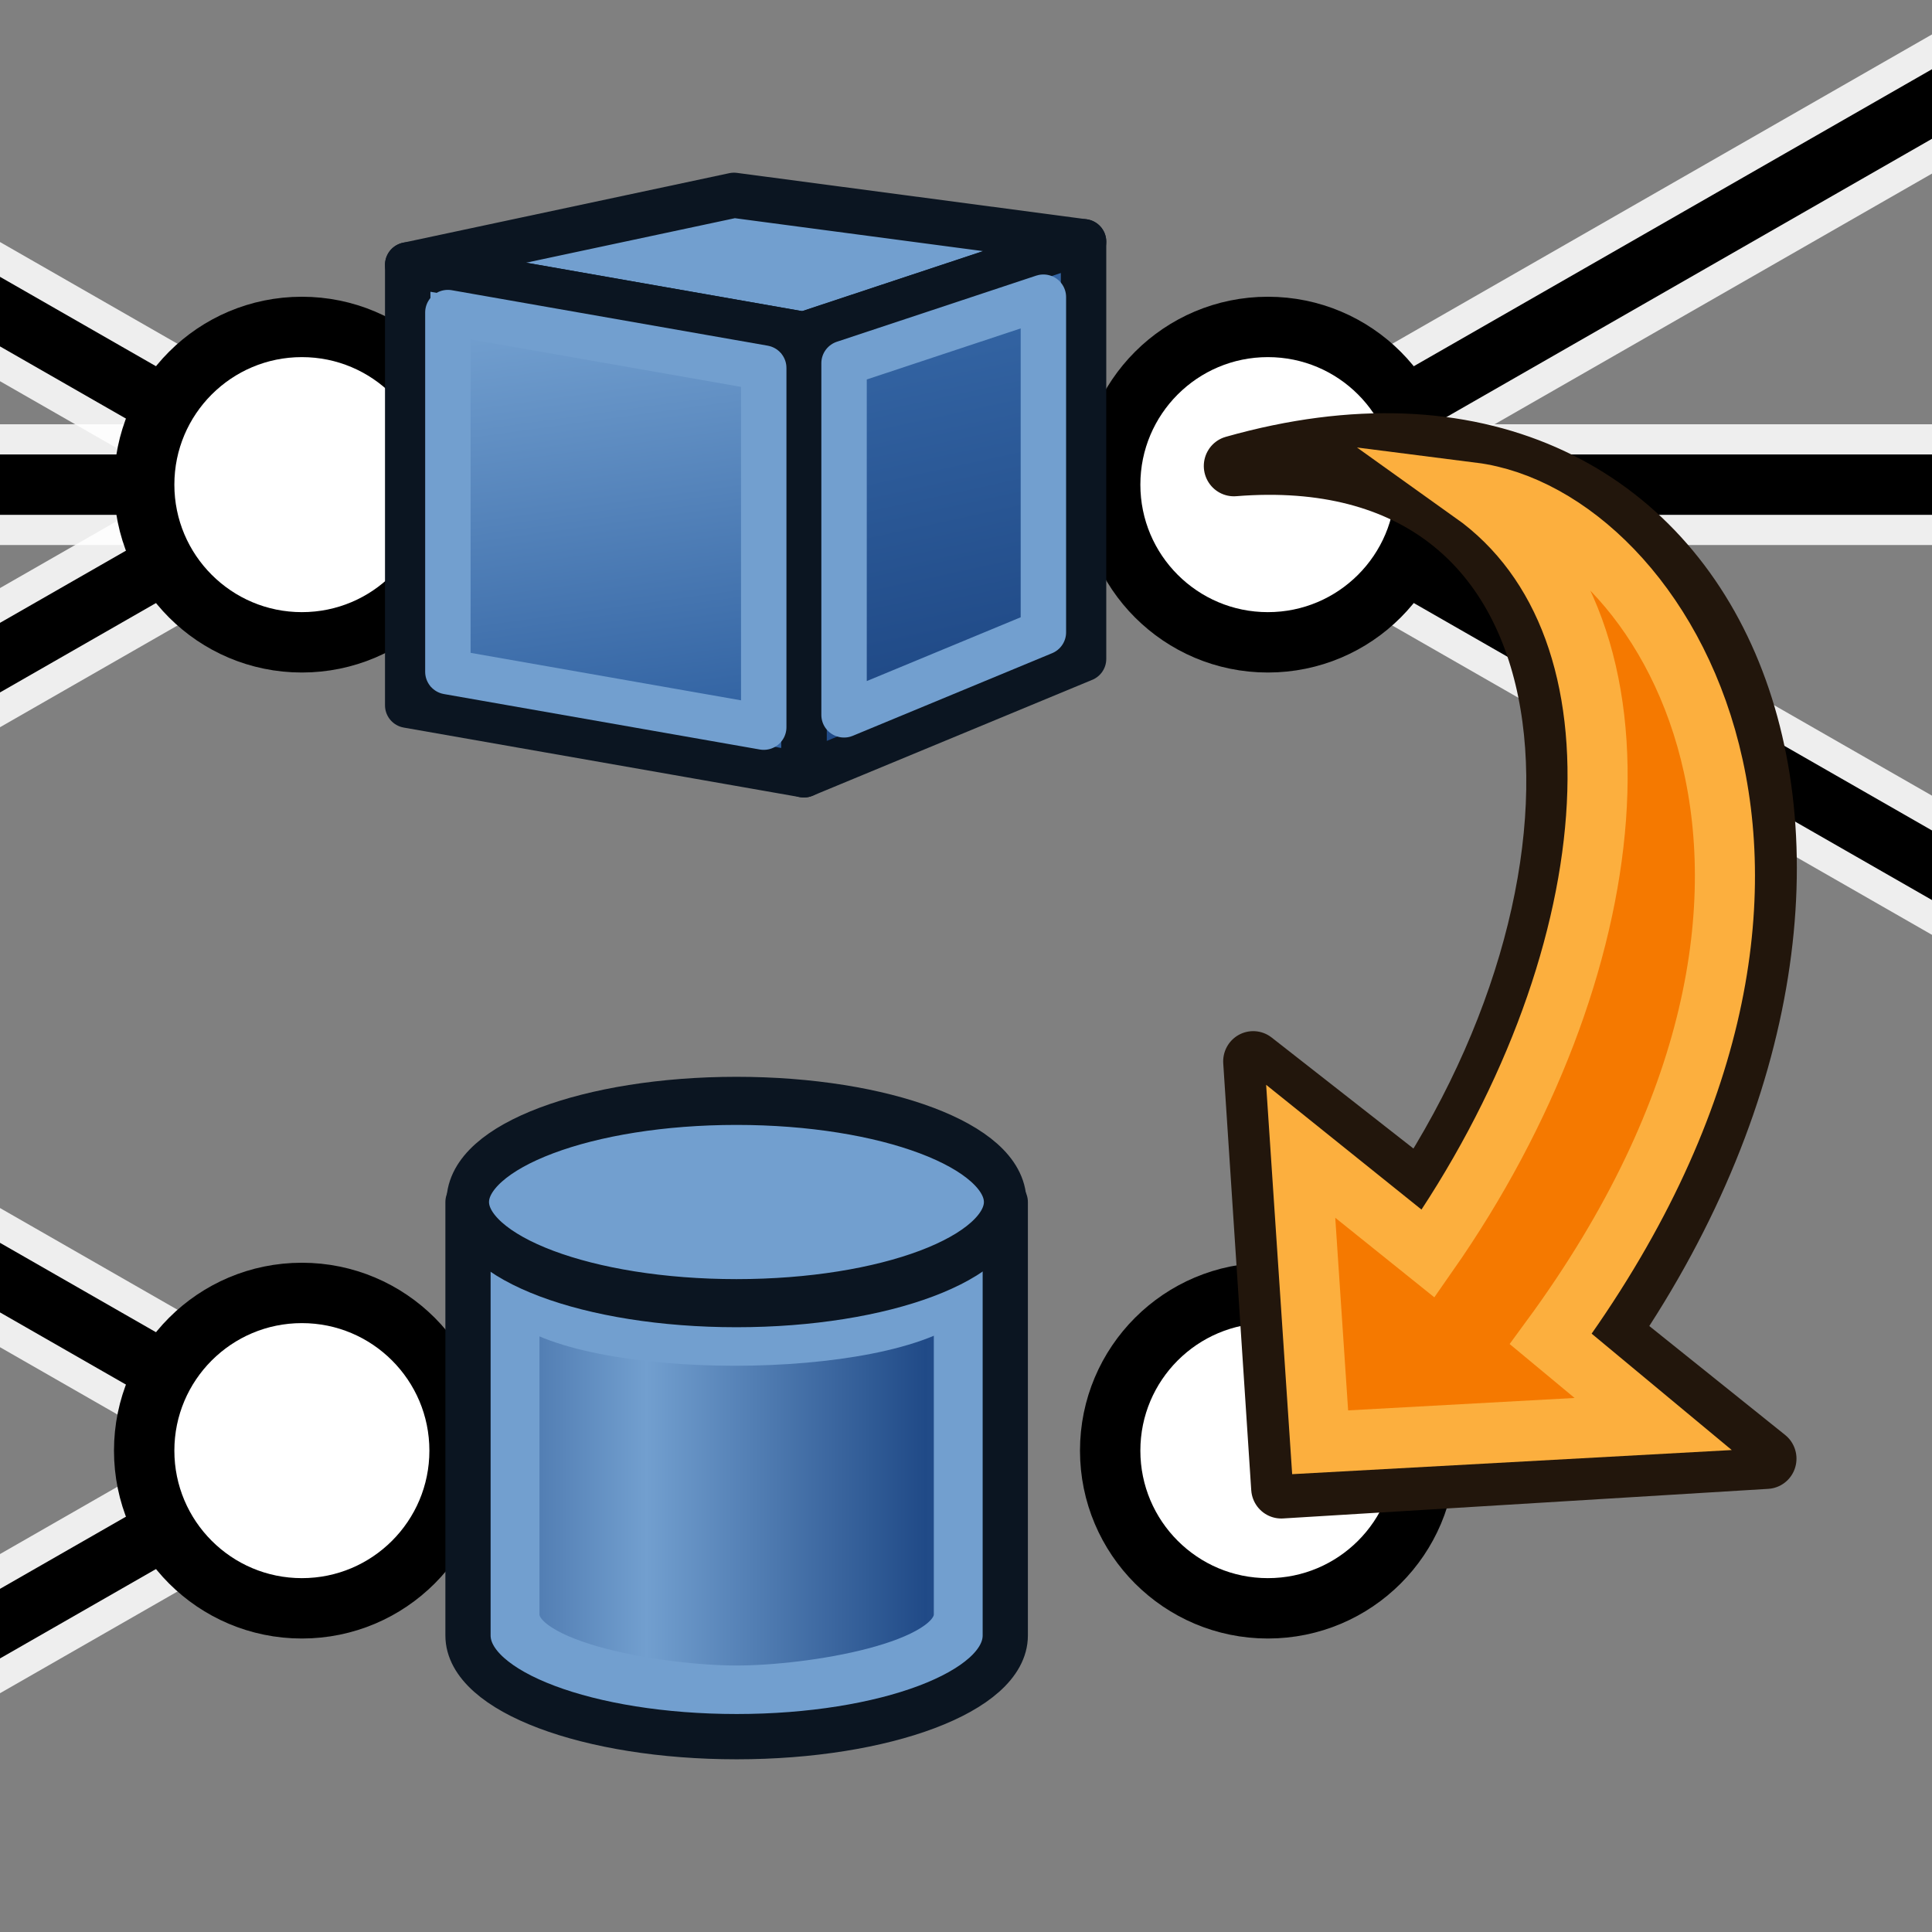 <?xml version="1.0" encoding="UTF-8" standalone="no"?>
<!-- Created with Inkscape (http://www.inkscape.org/) -->

<svg
   width="64"
   height="64"
   id="svg2869"
   version="1.1"
   viewBox="0 0 64 64"
   xmlns:xlink="http://www.w3.org/1999/xlink"
   xmlns="http://www.w3.org/2000/svg"
   xmlns:svg="http://www.w3.org/2000/svg"
   xmlns:rdf="http://www.w3.org/1999/02/22-rdf-syntax-ns#"
   xmlns:cc="http://creativecommons.org/ns#"
   xmlns:dc="http://purl.org/dc/elements/1.1/">
  <rect x="0" y="0" width="64" height="64" fill="#808080" stroke="none"/>
  <defs
     id="defs2871">
    <linearGradient
       id="linearGradient5">
      <stop
         style="stop-color:#ef2929;stop-opacity:1;"
         offset="0"
         id="stop19" />
      <stop
         style="stop-color:#ef2929;stop-opacity:0;"
         offset="1"
         id="stop20" />
    </linearGradient>
    <linearGradient
       id="swatch18">
      <stop
         style="stop-color:#ef2929;stop-opacity:1;"
         offset="0"
         id="stop18" />
    </linearGradient>
    <linearGradient
       id="swatch15">
      <stop
         style="stop-color:#3d0000;stop-opacity:1;"
         offset="0"
         id="stop15" />
    </linearGradient>
    <linearGradient
       id="linearGradient5-1">
      <stop
         style="stop-color:#ef2929;stop-opacity:1;"
         offset="0"
         id="stop5" />
      <stop
         style="stop-color:#ef2929;stop-opacity:0;"
         offset="1"
         id="stop6" />
    </linearGradient>
    <linearGradient
       id="linearGradient3836-9">
      <stop
         style="stop-color:#a40000;stop-opacity:1"
         offset="0"
         id="stop3838-8" />
      <stop
         style="stop-color:#ef2929;stop-opacity:1"
         offset="1"
         id="stop3840-1" />
    </linearGradient>
    <linearGradient
       xlink:href="#linearGradient3860"
       id="linearGradient3807-3"
       x1="110"
       y1="35"
       x2="85"
       y2="35"
       gradientUnits="userSpaceOnUse"
       spreadMethod="reflect"
       gradientTransform="matrix(0.458,0,0,0.517,-28.625,1.448)" />
    <linearGradient
       id="linearGradient3860">
      <stop
         style="stop-color:#204a87;stop-opacity:1"
         offset="0"
         id="stop3862" />
      <stop
         style="stop-color:#729fcf;stop-opacity:1"
         offset="1"
         id="stop3864" />
    </linearGradient>
    <linearGradient
       y2="21.837"
       x2="47.502"
       y1="51.18"
       x1="53.897"
       gradientTransform="translate(0,-4)"
       gradientUnits="userSpaceOnUse"
       id="linearGradient1905"
       xlink:href="#linearGradient3777" />
    <linearGradient
       id="linearGradient3777">
      <stop
         style="stop-color:#204a87;stop-opacity:1"
         offset="0"
         id="stop3779" />
      <stop
         style="stop-color:#3465a4;stop-opacity:1"
         offset="1"
         id="stop3781" />
    </linearGradient>
    <linearGradient
       y2="21.311"
       x2="17.329"
       y1="55.718"
       x1="22.117"
       gradientTransform="translate(0,-4)"
       gradientUnits="userSpaceOnUse"
       id="linearGradient1907"
       xlink:href="#linearGradient3767" />
    <linearGradient
       id="linearGradient3767">
      <stop
         style="stop-color:#3465a4;stop-opacity:1"
         offset="0"
         id="stop3769" />
      <stop
         style="stop-color:#729fcf;stop-opacity:1"
         offset="1"
         id="stop3771" />
    </linearGradient>
    <linearGradient
       xlink:href="#linearGradient2831"
       id="linearGradient115"
       gradientUnits="userSpaceOnUse"
       gradientTransform="matrix(1.37,0,0,1.359,0.022,-18.215)"
       x1="13.479"
       y1="10.612"
       x2="15.419"
       y2="19.115" />
    <linearGradient
       id="linearGradient2831">
      <stop
         style="stop-color:#3465a4;stop-opacity:1;"
         offset="0"
         id="stop2833" />
      <stop
         id="stop2855"
         offset="0.333"
         style="stop-color:#5b86be;stop-opacity:1;" />
      <stop
         style="stop-color:#83a8d8;stop-opacity:0;"
         offset="1"
         id="stop2835" />
    </linearGradient>
    <linearGradient
       xlink:href="#linearGradient3805"
       id="linearGradient116"
       gradientUnits="userSpaceOnUse"
       gradientTransform="matrix(-1.37,0,0,-1.359,64.513,44.465)"
       x1="37.128"
       y1="29.73"
       x2="37.065"
       y2="26.194" />
    <linearGradient
       id="linearGradient3805">
      <stop
         style="stop-color:#3465a4;stop-opacity:1;"
         offset="0"
         id="stop3807" />
      <stop
         style="stop-color:#3465a4;stop-opacity:0;"
         offset="1"
         id="stop3809" />
    </linearGradient>
    <linearGradient
       xlink:href="#linearGradient3895"
       id="linearGradient117"
       gradientUnits="userSpaceOnUse"
       x1="42.703"
       y1="20.547"
       x2="26.606"
       y2="33.634" />
    <linearGradient
       id="linearGradient3895">
      <stop
         style="stop-color:#729fcf;stop-opacity:1;"
         offset="0"
         id="stop3897" />
      <stop
         style="stop-color:#204a87;stop-opacity:1;"
         offset="1"
         id="stop3899" />
    </linearGradient>
    <linearGradient
       xlink:href="#linearGradient3143"
       id="linearGradient3034"
       gradientUnits="userSpaceOnUse"
       x1="41.792"
       y1="20.135"
       x2="23.706"
       y2="34.083" />
    <linearGradient
       id="linearGradient3143">
      <stop
         style="stop-color:#729fcf;stop-opacity:1"
         offset="0"
         id="stop3145" />
      <stop
         style="stop-color:#3465a4;stop-opacity:1"
         offset="1"
         id="stop3147" />
    </linearGradient>
  </defs>
  <g
     id="layer3"
     style="display:inline">
    <g
       id="g19"
       transform="matrix(-1,0,0,1,57.946,32)">
      <path
         style="display:inline;fill:none;stroke:#ffffff;stroke-width:4;stroke-linecap:round;stroke-linejoin:round;stroke-miterlimit:4;stroke-dasharray:none;stroke-opacity:0.863"
         d="m 47.946,16.054 17.448,10"
         id="path16" />
      <path
         style="display:inline;fill:none;stroke:#000000;stroke-width:2;stroke-linecap:round;stroke-linejoin:round;stroke-miterlimit:4;stroke-dasharray:none;stroke-opacity:1"
         d="m 47.946,16.054 17.448,10"
         id="path17" />
      <path
         style="display:inline;fill:none;stroke:#ffffff;stroke-width:4;stroke-linecap:round;stroke-linejoin:round;stroke-miterlimit:4;stroke-dasharray:none;stroke-opacity:0.863"
         d="m 47.946,16.054 17.448,-10"
         id="path18" />
      <path
         style="display:inline;fill:none;stroke:#000000;stroke-width:2;stroke-linecap:round;stroke-linejoin:round;stroke-miterlimit:4;stroke-dasharray:none;stroke-opacity:1"
         d="m 47.946,16.054 17.448,-10"
         id="path19" />
    </g>
    <g
       id="g13"
       transform="matrix(-1,0,0,1,57.946,1.1645508e-7)">
      <path
         style="display:inline;fill:none;stroke:#ffffff;stroke-width:4;stroke-linecap:round;stroke-linejoin:round;stroke-miterlimit:4;stroke-dasharray:none;stroke-opacity:0.863"
         d="M 47.946,16.054 H 65.394"
         id="path7" />
      <path
         style="display:inline;fill:none;stroke:#000000;stroke-width:2;stroke-linecap:round;stroke-linejoin:round;stroke-miterlimit:4;stroke-dasharray:none;stroke-opacity:1"
         d="M 47.946,16.054 H 65.394"
         id="path9" />
      <path
         style="display:inline;fill:none;stroke:#ffffff;stroke-width:4;stroke-linecap:round;stroke-linejoin:round;stroke-miterlimit:4;stroke-dasharray:none;stroke-opacity:0.863"
         d="m 47.946,16.054 17.448,10"
         id="path10" />
      <path
         style="display:inline;fill:none;stroke:#000000;stroke-width:2;stroke-linecap:round;stroke-linejoin:round;stroke-miterlimit:4;stroke-dasharray:none;stroke-opacity:1"
         d="m 47.946,16.054 17.448,10"
         id="path11" />
      <path
         style="display:inline;fill:none;stroke:#ffffff;stroke-width:4;stroke-linecap:round;stroke-linejoin:round;stroke-miterlimit:4;stroke-dasharray:none;stroke-opacity:0.863"
         d="m 47.946,16.054 17.448,-10"
         id="path12" />
      <path
         style="display:inline;fill:none;stroke:#000000;stroke-width:2;stroke-linecap:round;stroke-linejoin:round;stroke-miterlimit:4;stroke-dasharray:none;stroke-opacity:1"
         d="m 47.946,16.054 17.448,-10"
         id="path13" />
    </g>
    <g
       id="g6"
       transform="translate(-5.946)">
      <path
         style="display:inline;fill:none;stroke:#ffffff;stroke-width:4;stroke-linecap:round;stroke-linejoin:round;stroke-miterlimit:4;stroke-dasharray:none;stroke-opacity:0.863"
         d="M 47.946,16.054 H 74.233"
         id="path3868-3" />
      <path
         style="display:inline;fill:none;stroke:#000000;stroke-width:2;stroke-linecap:round;stroke-linejoin:round;stroke-miterlimit:4;stroke-dasharray:none;stroke-opacity:1"
         d="M 47.946,16.054 H 74.233"
         id="path8" />
      <path
         style="display:inline;fill:none;stroke:#ffffff;stroke-width:4;stroke-linecap:round;stroke-linejoin:round;stroke-miterlimit:4;stroke-dasharray:none;stroke-opacity:0.863"
         d="M 47.946,16.054 75.769,32"
         id="path3" />
      <path
         style="display:inline;fill:none;stroke:#000000;stroke-width:2;stroke-linecap:round;stroke-linejoin:round;stroke-miterlimit:4;stroke-dasharray:none;stroke-opacity:1"
         d="M 47.946,16.054 75.769,32"
         id="path4" />
      <path
         style="display:inline;fill:none;stroke:#ffffff;stroke-width:4;stroke-linecap:round;stroke-linejoin:round;stroke-miterlimit:4;stroke-dasharray:none;stroke-opacity:0.863"
         d="M 47.946,16.054 72.595,1.927"
         id="path5" />
      <path
         style="display:inline;fill:none;stroke:#000000;stroke-width:2;stroke-linecap:round;stroke-linejoin:round;stroke-miterlimit:4;stroke-dasharray:none;stroke-opacity:1"
         d="M 47.946,16.054 72.595,1.927"
         id="path6" />
    </g>
    <circle
       style="display:inline;fill:#ffffff;fill-opacity:1;stroke:#000000;stroke-width:2;stroke-linecap:round;stroke-linejoin:round;stroke-miterlimit:4;stroke-dasharray:none;stroke-dashoffset:0;stroke-opacity:1"
       id="path3823"
       cx="42"
       cy="16.054"
       r="5.224" />
    <circle
       style="display:inline;fill:#ffffff;fill-opacity:1;stroke:#000000;stroke-width:2;stroke-linecap:round;stroke-linejoin:round;stroke-miterlimit:4;stroke-dasharray:none;stroke-dashoffset:0;stroke-opacity:1"
       id="circle1"
       cx="42"
       cy="48.054"
       r="5.224" />
    <circle
       style="display:inline;fill:#ffffff;fill-opacity:1;stroke:#000000;stroke-width:2;stroke-linecap:round;stroke-linejoin:round;stroke-miterlimit:4;stroke-dasharray:none;stroke-dashoffset:0;stroke-opacity:1"
       id="circle2"
       cx="10"
       cy="16.054"
       r="5.224" />
    <circle
       style="display:inline;fill:#ffffff;fill-opacity:1;stroke:#000000;stroke-width:2;stroke-linecap:round;stroke-linejoin:round;stroke-miterlimit:4;stroke-dasharray:none;stroke-dashoffset:0;stroke-opacity:1"
       id="circle3"
       cx="10"
       cy="48.054"
       r="5.224" />
    <g
       id="g3205"
       transform="matrix(0.809,0,0,0.81,13.076,34.039)"
       style="display:inline;stroke-width:1.852;stroke-dasharray:none">
      <path
         id="path2994-3-3"
         d="m 25,24.862 c 0,2.285 -4.925,4.138 -11,4.138 C 7.925,29 3,27.147 3,24.862 l -1e-6,-17.724 H 25 Z"
         style="fill:#729fcf;stroke:#0b1521;stroke-width:1.852;stroke-linecap:round;stroke-linejoin:round;stroke-miterlimit:4.5;stroke-dasharray:none;stroke-dashoffset:20.4;stroke-opacity:1" />
      <path
         id="path2994-3-6-5"
         d="m 23,24 c 0,2.078 -6,3.016 -9,3.016 -3,0 -9,-0.938 -9,-3.016 l -1e-6,-15.655 H 23 Z"
         style="fill:url(#linearGradient3807-3);fill-opacity:1;stroke:#729fcf;stroke-width:1.852;stroke-linecap:round;stroke-linejoin:round;stroke-miterlimit:4.5;stroke-dasharray:none;stroke-dashoffset:20.4;stroke-opacity:1" />
      <path
         id="path2994-3-6-9-6"
         d="m 23,11 c -2.869,2.539 -15.328,2.543 -18,0"
         style="fill:none;stroke:#729fcf;stroke-width:1.852;stroke-linecap:round;stroke-linejoin:round;stroke-miterlimit:4.5;stroke-dasharray:none;stroke-dashoffset:20.4;stroke-opacity:1" />
      <ellipse
         transform="matrix(0.524,0,0,0.591,32.333,-7.64)"
         id="path2994-2"
         style="fill:#729fcf;stroke:#0b1521;stroke-width:3.329;stroke-linecap:round;stroke-linejoin:round;stroke-miterlimit:4.5;stroke-dasharray:none;stroke-dashoffset:20.4;stroke-opacity:1"
         cx="-35"
         cy="25"
         rx="21"
         ry="7" />
    </g>
    <g
       transform="matrix(0.386,0,0,0.384,12.348,3.781)"
       id="g3004-2"
       style="display:inline;stroke-width:2.067">
      <path
         id="path2993-5"
         d="M 3,13 37,19 61,11 31,7 Z"
         style="fill:#729fcf;stroke:#0b1521;stroke-width:3.898;stroke-linecap:butt;stroke-linejoin:round;stroke-dasharray:none;stroke-opacity:1" />
      <path
         id="path2995-4"
         d="M 61,11 V 47 L 37,57 V 19 Z"
         style="fill:url(#linearGradient1905);fill-opacity:1;stroke:#0b1521;stroke-width:3.898;stroke-linecap:butt;stroke-linejoin:round;stroke-dasharray:none;stroke-opacity:1" />
      <path
         style="display:inline;overflow:visible;visibility:visible;fill:url(#linearGradient1907);fill-opacity:1;fill-rule:evenodd;stroke:#0b1521;stroke-width:3.898;stroke-linecap:butt;stroke-linejoin:round;stroke-miterlimit:4;stroke-dasharray:none;stroke-dashoffset:0;stroke-opacity:1;marker:none;enable-background:accumulate"
         d="m 3,13 34,6 V 57 L 3,51 Z"
         id="path3825-8-7" />
      <path
         id="path49"
         d="M 57.553,15.781 V 44.703 L 40.447,51.83 V 21.484 Z"
         style="fill:none;fill-opacity:1;stroke:#729fcf;stroke-width:3.898;stroke-linecap:butt;stroke-linejoin:round;stroke-dasharray:none;stroke-opacity:1" />
      <path
         style="display:inline;overflow:visible;visibility:visible;fill:none;fill-opacity:1;fill-rule:evenodd;stroke:#729fcf;stroke-width:3.898;stroke-linecap:butt;stroke-linejoin:round;stroke-miterlimit:4;stroke-dasharray:none;stroke-dashoffset:0;stroke-opacity:1;marker:none;enable-background:accumulate"
         d="M 6.447,17.109 33.553,21.893 V 52.891 L 6.447,48.107 Z"
         id="path50" />
    </g>
    <g
       id="g3863"
       transform="matrix(0.046,0.69,-0.69,0.046,48.06,8.81)"
       style="stroke-width:1.445">
      <g
         style="fill:#f57900;fill-opacity:1;stroke:#204a87;stroke-width:1.059;stroke-opacity:1"
         transform="matrix(-0.793,-0.665,-0.67,0.787,77.66,0.94)"
         id="g1878">
        <path
           style="color:#000000;display:block;overflow:visible;visibility:visible;fill:#f57900;fill-opacity:1;fill-rule:nonzero;stroke:#22160c;stroke-width:2.794;stroke-linecap:butt;stroke-linejoin:round;stroke-miterlimit:4;stroke-dasharray:none;stroke-dashoffset:0;stroke-opacity:1;marker:none"
           d="M 44.307,50.23 C 62.821,35.819 49.665,13.412 22.462,12.498 L 22.114,3.152 7.625,20.497 22.714,33.219 c 0,0 -0.252,-9.881 -0.252,-9.881 18.83,0.999 32.982,14.072 21.844,26.892 z"
           id="path1880" />
      </g>
      <g
         id="g2805"
         transform="matrix(-0.697,-0.584,-0.589,0.691,72.35,1.013)"
         style="fill:none;stroke:#729fcf;stroke-width:1.059;stroke-opacity:1">
        <path
           id="path2807"
           d="M 52.369,42.345 C 57.337,33.466 49.176,12.602 19.056,12.673 L 18.678,5.663 7.438,19.283 19.129,29.167 18.808,20.555 c 18.245,0.382 33.804,9.458 33.561,21.79 z"
           style="color:#000000;display:block;overflow:visible;visibility:visible;fill:none;stroke:#fcaf3e;stroke-width:3.182;stroke-linecap:butt;stroke-linejoin:miter;stroke-miterlimit:21;stroke-dasharray:none;stroke-dashoffset:0;stroke-opacity:1;marker:none" />
      </g>
    </g>
  </g>
</svg>
